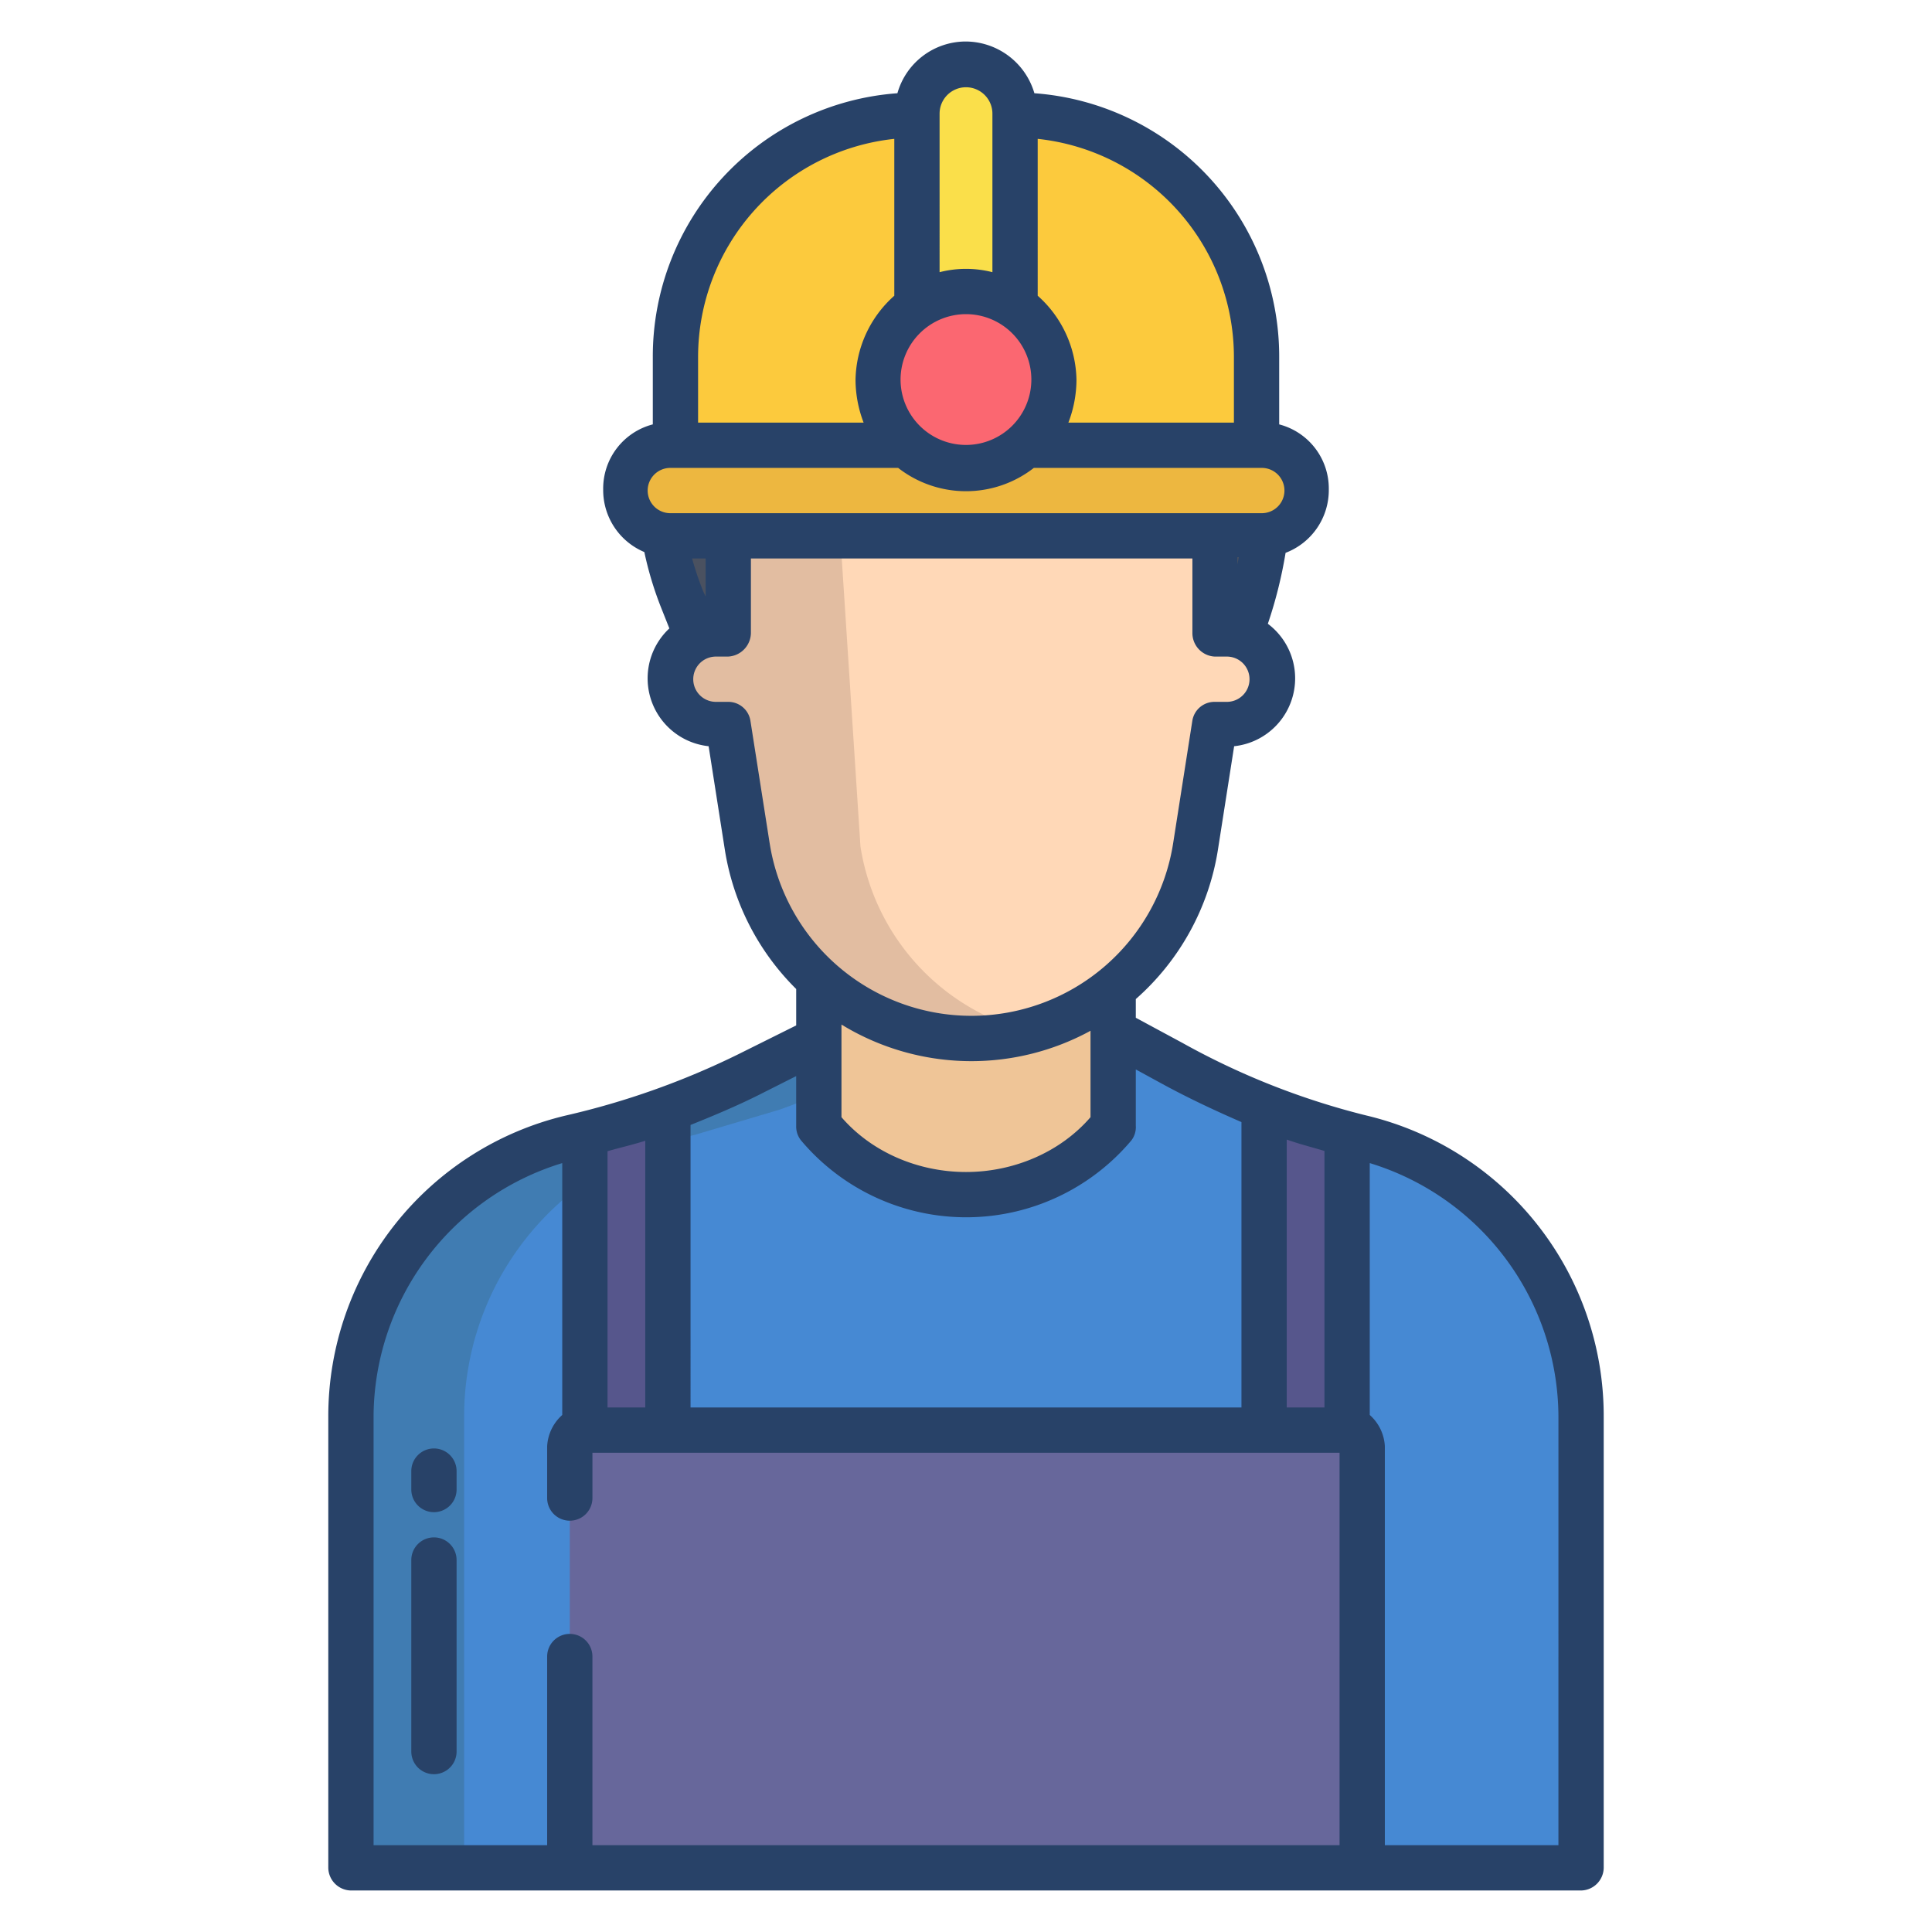 <svg id="Layer_1" height="512" viewBox="0 0 512 512" width="512" xmlns="http://www.w3.org/2000/svg" ><path d="m334.39 141.67c.32 0 .64-.01.96-.04a111.285 111.285 0 0 1 -6.77 26.52 11.876 11.876 0 0 0 -3.44-.5h-3.23v-21.66q0-2.175-.18-4.32z" fill="#4a5160"/><path d="m177.61 141.67h15.52c-.13 1.42-.19 2.86-.19 4.32v21.66h-3.22a12.093 12.093 0 0 0 -5 1.08l-3.93-9.88a85.3 85.3 0 0 1 -4.83-17.3 11.244 11.244 0 0 0 1.65.12z" fill="#4a5160"/><path d="m269.32 30.51h-26.64a64.085 64.085 0 0 0 -64.11 64.07v23.16h154.86v-23.16a64.085 64.085 0 0 0 -64.11-64.07z" fill="#fcca3d"/><path d="m334.39 117.74h-156.78a11.962 11.962 0 0 0 -1.65 23.81l159.39.08a11.964 11.964 0 0 0 -.96-23.89z" fill="#edb740"/><path d="m265.28 20.84a13.131 13.131 0 0 0 -22.41 9.28l.02 56.15h26.22l.02-56.15a13.083 13.083 0 0 0 -3.85-9.28z" fill="#fadf4a"/><path d="m269.11 81.27a23.387 23.387 0 1 1 -13.11-4.02 23.35 23.35 0 0 1 13.11 4.02z" fill="#fb6771"/><path d="m360.71 301.45c-1.29-.31-2.475-.63-3.755-.97l.045.18-21.66-7 .1-.26a225.279 225.279 0 0 1 -25.065-11.79l-15.375-8.34-78 2.216-18.75 9.337a192.32 192.32 0 0 1 -21.57 9.219l-21.68 6.444c-1 .34-2.535.657-3.835.967a76.038 76.038 0 0 0 -58.165 73.987v119.56h326v-119.56a76.152 76.152 0 0 0 -58.29-73.99z" fill="#4689d3"/><path d="m356.8 300.48-.05.18v78.72h-21.41v-85.72l.1-.26a186.153 186.153 0 0 0 21.36 7.08z" fill="#56568c"/><path d="m356.75 379h-201.5a4.559 4.559 0 0 0 -4.25 4.28v111.72h210v-111.72a4.559 4.559 0 0 0 -4.25-4.28z" fill="#67679b"/><path d="m217 275.486-18.75 9.337a192.32 192.32 0 0 1 -21.57 9.219l-21.68 6.444c-1 .34-2.535.657-3.835.967a76.038 76.038 0 0 0 -58.165 73.987v119.56h30v-119.56a76.038 76.038 0 0 1 58.165-73.987c1.3-.31 2.835-.627 3.835-.967l21.68-6.444a192.32 192.32 0 0 0 21.57-9.219l18.75-9.337z" fill="#407cb2"/><path d="m176.66 379.08v.3h-21.41v-78.9c7.17-1.83 14.25-3.96 21.19-6.45l.22.6z" fill="#56568c"/><path d="m217 259v39.34a50.778 50.778 0 0 0 78 0v-36.56l.155-.14z" fill="#efc597"/><path d="m216.72 259.31a60.168 60.168 0 0 1 -18.69-34.97l-5.09-32.48h-3.22a12.105 12.105 0 1 1 0-24.21h3.22v-21.66c0-1.46.06-2.9.19-4.32h128.6q.18 2.145.18 4.32v21.66h3.23a11.876 11.876 0 0 1 3.44.5 12.105 12.105 0 0 1 -3.44 23.71h-3.23l-5.09 32.48a60.18 60.18 0 0 1 -21.45 37.36 59.287 59.287 0 0 1 -9.65 6.42 60.115 60.115 0 0 1 -69-8.81z" fill="#ffd8b7"/><path d="m246.72 259.31a60.168 60.168 0 0 1 -18.69-34.97l-5.09-78.35c0-1.46.06-2.9.19-4.32h-30c-.13 1.42-.19 2.86-.19 4.32v21.66h-3.22a12.105 12.105 0 0 0 0 24.21h3.22l5.09 32.48a60.056 60.056 0 0 0 74.4 48.943 59.978 59.978 0 0 1 -25.71-13.973z" fill="#e2bda1"/><g fill="#284268"><path d="m362.106 295.618a198.106 198.106 0 0 1 -48.806-19.268l-12.3-6.631v-4.956a66.553 66.553 0 0 0 21.751-39.495l4.31-27.511a18.085 18.085 0 0 0 8.932-32.45 117.9 117.9 0 0 0 4.7-18.8 17.791 17.791 0 0 0 11.453-16.8 17.561 17.561 0 0 0 -13.146-17.24v-17.888a69.978 69.978 0 0 0 -64.876-69.871 19.025 19.025 0 0 0 -18.23-13.708 18.832 18.832 0 0 0 -18.071 13.708 69.931 69.931 0 0 0 -64.823 69.871v17.888a17.561 17.561 0 0 0 -13.149 17.233 17.8 17.8 0 0 0 10.906 16.6 91.281 91.281 0 0 0 4.457 14.765l2.174 5.471a18.085 18.085 0 0 0 10.405 31.219l4.309 27.51a66.516 66.516 0 0 0 18.898 36.835v9.646l-15.442 7.69a209.487 209.487 0 0 1 -45.594 16.183 81.9 81.9 0 0 0 -62.964 79.823v119.558a6.106 6.106 0 0 0 6.122 6h325.756a6.106 6.106 0 0 0 6.122-6v-119.558a81.834 81.834 0 0 0 -62.894-79.824zm-21.106 6.376c3 1.1 7 2.109 10 3.024v67.982h-10zm-66-265.194a58.163 58.163 0 0 1 52 57.779v17.421h-43.868a31.98 31.98 0 0 0 2.145-11.286 30.467 30.467 0 0 0 -10.277-22.343zm-26-6.677a7 7 0 1 1 14 0v42.009a28.281 28.281 0 0 0 -14 0zm7 53.129a17.331 17.331 0 1 1 -17.342 17.331 17.357 17.357 0 0 1 17.342-17.331zm-71 11.327a58.163 58.163 0 0 1 52-57.779v41.571a30.467 30.467 0 0 0 -10.277 22.343 31.98 31.98 0 0 0 2.145 11.286h-43.868zm-13.363 35.421a6.005 6.005 0 0 1 5.971-6h60.413a29.257 29.257 0 0 0 35.958 0h60.413a6 6 0 0 1 0 12h-156.784a6.005 6.005 0 0 1 -5.971-6zm156.663 17.666c-.123.635-.254 1.268-.389 1.9v-1.9zm-141.3.334v10.086l-.606-1.285a79.865 79.865 0 0 1 -2.979-8.8zm16.958 75.415-5.088-32.415a5.94 5.94 0 0 0 -5.928-5h-3.224a6 6 0 1 1 0-12h3.224a6.354 6.354 0 0 0 6.058-6.346v-19.654h117v19.654a6.231 6.231 0 0 0 5.911 6.346h3.224a6 6 0 1 1 0 12h-3.224a5.939 5.939 0 0 0 -5.928 5l-5.083 32.446a54.116 54.116 0 0 1 -106.938-.031zm85.042 49.735v22.915c-8 9.259-20.293 14.528-33 14.528s-25-5.269-33-14.528v-24.549q1.625.994 3.312 1.9a65.968 65.968 0 0 0 62.23 0c.158-.087.303-.182.458-.266zm-106 24.974c6-2.411 12.315-5.051 18.117-7.967l9.883-4.983v13.167a5.875 5.875 0 0 0 1.28 3.877 57.211 57.211 0 0 0 87.549 0 5.785 5.785 0 0 0 1.171-3.877v-14.926l6.316 3.45c7.207 3.964 14.684 7.465 21.684 10.5v75.635h-146zm-22 6.965c3-.879 7-1.8 10-2.777v70.688h-10zm194 183.911h-198v-50a6 6 0 0 0 -12 0v50h-46v-113.558a70.534 70.534 0 0 1 50-67.209v66.751a11.916 11.916 0 0 0 -4 8.3v13.716a6 6 0 0 0 12 0v-12h198zm58 0h-46v-105.719a11.916 11.916 0 0 0 -4-8.3v-66.748a70.534 70.534 0 0 1 50 67.209z"/><path d="m115 407.425a6 6 0 0 0 -6 6v50.756a6 6 0 1 0 12 0v-50.756a6 6 0 0 0 -6-6z"/><path d="m115 383.857a6 6 0 0 0 -6 6v4.884a6 6 0 0 0 12 0v-4.884a6 6 0 0 0 -6-6z"/></g></svg>